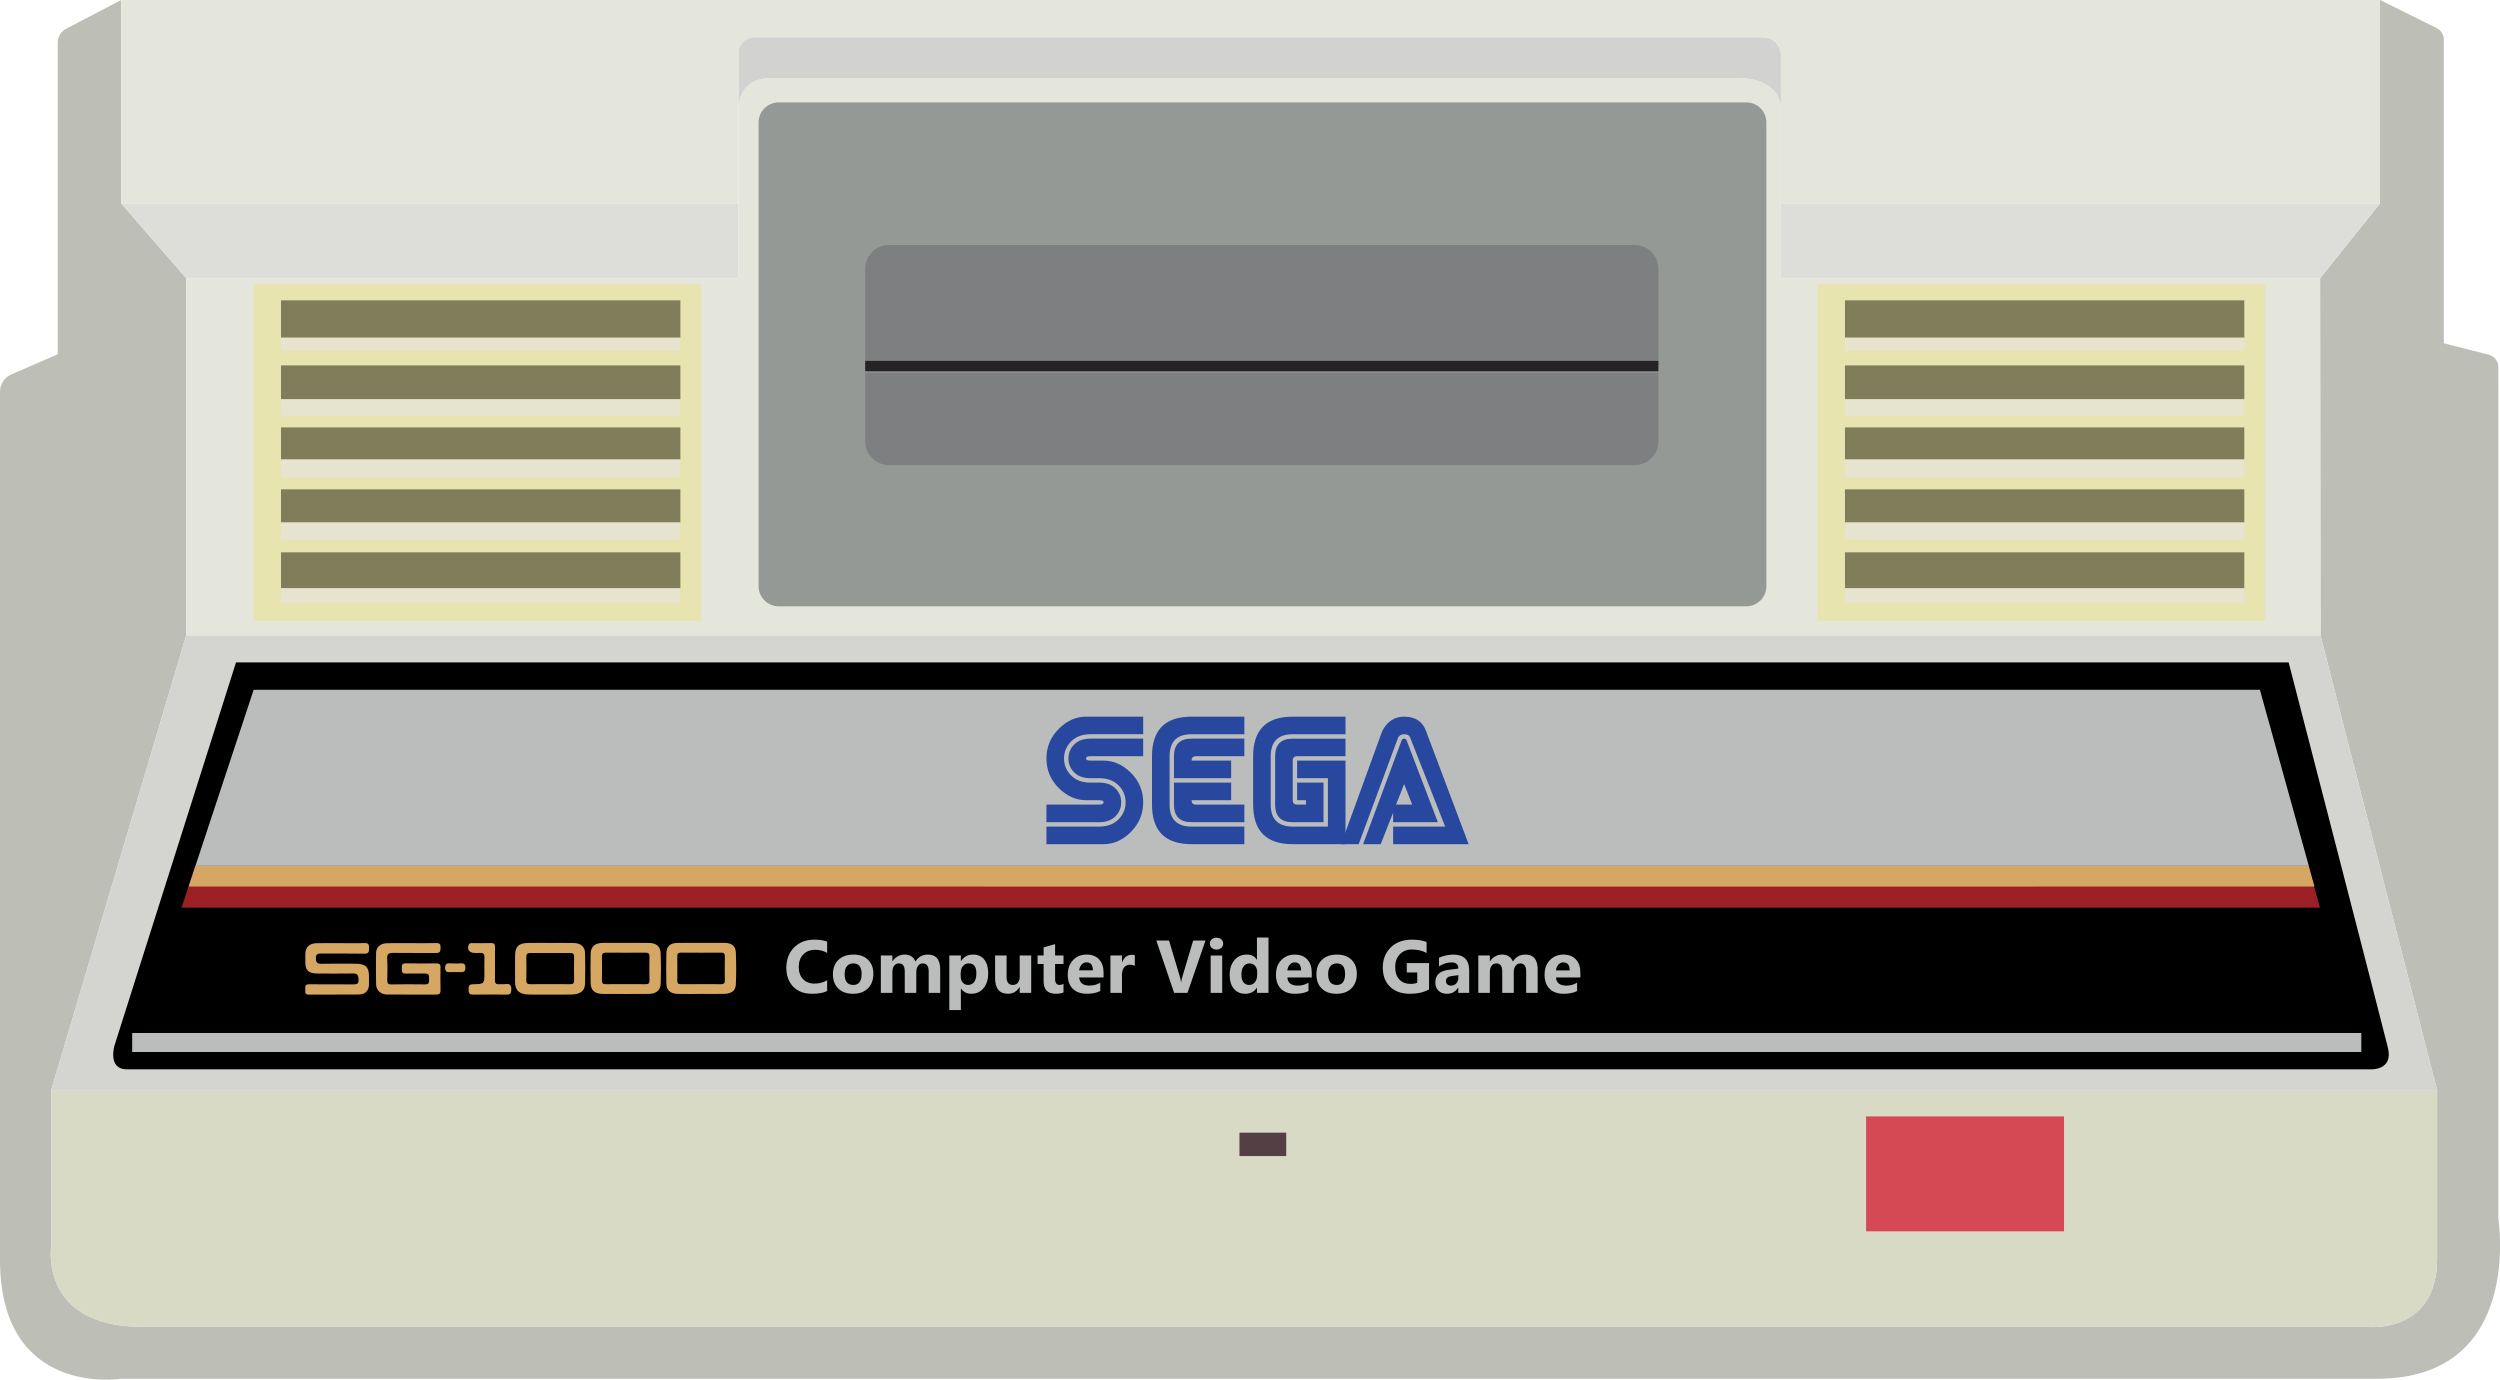 <?xml version="1.0" encoding="UTF-8" standalone="no"?>
<svg
   xmlns:dc="http://purl.org/dc/elements/1.1/"
   xmlns:cc="http://creativecommons.org/ns#"
   xmlns:rdf="http://www.w3.org/1999/02/22-rdf-syntax-ns#"
   xmlns:svg="http://www.w3.org/2000/svg"
   xmlns="http://www.w3.org/2000/svg"
   xmlns:sodipodi="http://sodipodi.sourceforge.net/DTD/sodipodi-0.dtd"
   xmlns:inkscape="http://www.inkscape.org/namespaces/inkscape"
   width="400"
   height="220.748"
   version="1.1"
   id="svg61"
   sodipodi:docname="console.svg"
   inkscape:version="0.92.3 (2405546, 2018-03-11)">
  <sodipodi:namedview
     pagecolor="#ffffff"
     bordercolor="#666666"
     borderopacity="1"
     objecttolerance="10"
     gridtolerance="10"
     guidetolerance="10"
     inkscape:pageopacity="0"
     inkscape:pageshadow="2"
     inkscape:window-width="1920"
     inkscape:window-height="1027"
     id="namedview63"
     showgrid="false"
     inkscape:zoom="2.5173001"
     inkscape:cx="195.17681"
     inkscape:cy="87.902212"
     inkscape:window-x="-8"
     inkscape:window-y="-8"
     inkscape:window-maximized="1"
     inkscape:current-layer="svg61" />
  <defs
     id="defs5">
    <clipPath
       id="a">
      <path
         d="M0 279.084h505.706V0H0v279.084z"
         id="path2" />
    </clipPath>
  </defs>
  <g
     clip-path="url(#a)"
     transform="matrix(0.791,0,0,-0.791,-2.3729237e-4,220.748)"
     id="g59">
    <path
       fill="#bdbeb6"
       d="M480.826.188H24.521S0-3.735 0 24.272v175.553c0 1.54.915 2.932 2.329 3.543l9.347 4.035v63.072c0 1.161.645 2.226 1.674 2.764l11.171 5.845v-41.163l13.138-15.12v-72.245l-27.302-91.985v-31.501s-2.52-16.381 18.481-16.381h449.846s14.281-1.68 14.281 13.86v34.022l-23.589 91.985-.075 72.245 12.113 15.12-.008 41.163 11.474-5.685c.885-.439 1.446-1.342 1.446-2.33v-61.432l9.074-2.303c1.145-.291 1.947-1.322 1.947-2.503V32.673s5.259-32.485-24.521-32.485"
       id="path7" />
    <path
       fill="#e4e6dc"
       d="M360.238 267.886c0 2.008-1.63 3.637-3.637 3.637h-204.065c-1.739 0-3.15-1.411-3.15-3.15v-11.206c-.008-.302 0-.487 0-.487v-18.759H24.52v41.163h456.885l.009-41.163h-121.177v29.965z"
       id="path9" />
    <path
       fill="#d8dac5"
       d="M492.964 58.574v-34.02c0-15.55-14.28-13.87-14.28-13.87h-449.84c-21.01 0-18.49 16.39-18.49 16.39v31.5h482.61z"
       id="path11" />
    <path
       fill="#d4d4d0"
       d="M492.964 58.574h-482.61l27.31 91.98h431.71l23.59-91.98z"
       id="path13" />
    <path
       fill="#ddddd9"
       d="M149.386 237.921v-15.121H37.66l-13.139 15.121h124.865zm332.029 0l-12.113-15.121h-109.064v15.121h121.177z"
       id="path15" />
    <path
       fill="#e4e6dc"
       d="M469.374 150.554h-431.71v72.25h111.72v33.88s-.01.18 0 .48c.06 1.53.7 6.1 6.3 6.1h196.57s7.98.08 7.98-6.5v-33.96h109.07l.07-72.25z"
       id="path17" />
    <path
       fill="#d2d2d0"
       d="M360.238 267.886v-11.122c0 6.577-7.98 6.502-7.98 6.502h-196.572c-5.603 0-6.241-4.57-6.3-6.099v11.206c0 1.739 1.411 3.15 3.15 3.15h204.065c2.007 0 3.637-1.629 3.637-3.637"
       id="path19" />
    <path
       fill="#959995"
       d="M357.294 254.304v-93.81c0-2.24-1.81-4.06-4.05-4.06h-195.73c-2.25 0-4.07 1.82-4.07 4.06v93.81c0 2.24 1.82 4.06 4.07 4.06h195.73c2.24 0 4.05-1.82 4.05-4.06"
       id="path21" />
    <path
       fill="#7e7f80"
       d="M335.456 224.691v-19.531h-160.449v19.531c0 2.671 2.159 4.83 4.83 4.83h150.789c2.671 0 4.83-2.159 4.83-4.83m0-21.001v-13.861c0-2.671-2.159-4.83-4.83-4.83h-150.789c-2.671 0-4.83 2.159-4.83 4.83v13.861h160.449z"
       id="path23" />
    <path
       fill="#252323"
       d="M335.456 203.957H175.007v2.127h160.449v-2.127z"
       id="path25" />
    <path
       fill="#e7e4b0"
       d="M141.824 153.494h-90.51v68.05h90.51v-68.05z"
       id="path27" />
    <path
       fill="#807e5a"
       d="M56.838 160.074h80.787v7.283H56.838v-7.283zm0 13.306h80.787v6.72H56.838v-6.72zm0 12.736h80.787v6.51H56.838v-6.51zm0 12.18h80.787v6.863H56.838v-6.863zm80.787 12.467H56.838v7.56h80.787v-7.56z"
       id="path29" />
    <path
       fill="#e6e3cf"
       d="M56.838 157.134h80.787v2.94H56.838v-2.94zm0 12.743h80.787v3.503H56.838v-3.503zm0 12.534h80.787v3.705H56.838v-3.705zm0 12.525h80.787v3.36H56.838v-3.36zm80.787 13.164H56.838v2.663h80.787V208.1z"
       id="path31" />
    <path
       fill="#e7e4b0"
       d="M458.174 153.494h-90.52v68.05h90.52v-68.05z"
       id="path33" />
    <path
       fill="#807e5a"
       d="M373.191 160.074h80.779v7.283h-80.779v-7.283zm0 13.306h80.779v6.72h-80.779v-6.72zm0 12.736h80.779v6.51h-80.779v-6.51zm0 12.18h80.779v6.863h-80.779v-6.863zm80.779 12.467h-80.779v7.56h80.779v-7.56z"
       id="path35" />
    <path
       fill="#e6e3cf"
       d="M373.191 157.134h80.779v2.94h-80.779v-2.94zm0 12.743h80.779v3.503h-80.779v-3.503zm0 12.534h80.779v3.705h-80.779v-3.705zm0 12.525h80.779v3.36h-80.779v-3.36zM453.97 208.1h-80.779v2.663h80.779V208.1z"
       id="path37" />
    <path
       fill="#26479e"
       d="M479.524 62.774h-453.84c-3.99 0-2.52 4.83-2.52 4.83l24.58 77.49h415.19s18.97-73.36 20.09-77.98c1.12-4.62-3.5-4.34-3.5-4.34"
       id="path39"
       style="fill:#000000" />
    <path
       fill="#d54955"
       d="M417.504 30.01h-40.045v23.244h40.045V30.01z"
       id="path41" />
    <path
       fill="#544044"
       d="M260.171 45.231h-9.459v4.729h9.459v-4.729z"
       id="path43" />
    <path
       fill="#ebebf2"
       d="M477.634 66.274H26.739v3.847h450.895v-3.847z"
       id="path45"
       style="fill:#bbbdbd;fill-opacity:1" />
    <path
       style="fill:#9a2025;stroke-width:0.791"
       d="M 31.27 138.539 L 29.043 145.264 L 371.264 145.264 L 369.396 138.539 L 31.27 138.539 z "
       transform="matrix(1.264,0,0,-1.264,3e-4,279.084)"
       id="path47" />
    <path
       fill="#ebebf2"
       d="M467.016 103.934H39.533l11.777 35.61h405.81l9.896-35.61z"
       id="path49"
       style="fill:#bbbdbd;fill-opacity:1" />
    <path
       fill="#9a2025"
       d="M83.31 88.298c1.627.001 3.255-.032 4.88.015.757.022.954-.235.921-.883-.03-.613.052-1.14-.936-1.127-2.857.037-5.715-.024-8.571.026-.967.016-1.338-.209-1.282-1.15.086-1.451.038-2.909.013-4.364-.01-.558.095-.876.833-.864 2.261.037 4.524.045 6.785.004.854-.015.869.416.828.967-.041.538.243 1.24-.815 1.227-1.269-.016-2.541.041-3.808-.015-.929-.04-.888.457-.882 1.039.005.565-.087 1.07.863 1.045 2.023-.053 4.048-.032 6.071-.008.662.007.911-.197.896-.823-.037-1.527-.034-3.055.006-4.582.018-.646-.203-.919-.937-.915-3.293.019-6.587-.013-9.88.014-1.251.01-2.193.851-2.218 2-.048 2.145-.044 4.292-.007 6.438.02 1.163.902 1.919 2.24 1.947 1.666.035 3.333.008 5 .009m-14.412.001c1.588 0 3.18-.055 4.764.02.966.046.998-.4.981-1.055-.015-.614.059-1.115-.949-1.094-2.857.058-5.717.004-8.576.03-.775.007-1.246-.037-1.229-.968.016-.865.268-1.133 1.217-1.108 2.222.058 4.446.019 6.67.015 2.187-.004 2.858-.611 2.858-2.568-.001-.546.015-1.092.002-1.638-.031-1.269-.738-2.008-2.094-2.023-3.335-.036-6.671.007-10.006-.026-1.025-.011-.746.615-.775 1.112-.031.521-.094.997.796.985 2.938-.039 5.877-.001 8.816-.023.726-.006 1.192.041 1.148.911-.039.775-.048 1.321-1.167 1.296-2.38-.053-4.764-.013-7.146-.009-1.769.003-2.436.613-2.448 2.238-.004.582-.006 1.164.001 1.747.015 1.311.827 2.116 2.253 2.146 1.627.035 3.256.008 4.884.008v.004zm42.288-8.296c1.347 0 2.694.023 4.04-.01.643-.016.925.144.908.786-.042 1.597-.042 3.195-.007 4.792.014.605-.277.736-.852.734-2.654-.011-5.308-.007-7.962.006-.58.003-.859-.16-.847-.751.031-1.597.031-3.195-.007-4.792-.016-.649.293-.793.925-.777 1.266.032 2.534.009 3.802.012m.131 8.328c1.588 0 3.176.027 4.763-.008 1.402-.031 2.231-.751 2.262-2.033.05-2.074.052-4.15-.005-6.223-.038-1.405-.945-2.113-2.703-2.16-1.706-.046-3.414-.011-5.122-.011-1.231 0-2.463-.039-3.692.012-1.847.076-2.63.861-2.634 2.555-.005 1.82-.018 3.64.006 5.46.022 1.699.752 2.379 2.598 2.414 1.508.029 3.018.006 4.527.006v-.012m15.183-8.329c1.351 0 2.702.023 4.052-.01.623-.016.832.18.82.75-.032 1.601-.039 3.204 0 4.806.014.602-.16.838-.857.831-2.621-.029-5.244-.021-7.865 0-.656.005-.912-.196-.898-.821.038-1.601.033-3.204.004-4.806-.01-.557.177-.778.812-.761 1.309.035 2.621.01 3.932.011m.18 8.347c1.507 0 3.015.012 4.522-.003 1.538-.017 2.383-.682 2.437-2.103.077-2.034.076-4.073.008-6.107-.046-1.386-.93-2.097-2.461-2.106-3.094-.018-6.188-.02-9.282.001-1.621.011-2.411.729-2.434 2.212-.03 1.963-.034 3.927 0 5.89.024 1.455.859 2.195 2.45 2.216 1.587.021 3.173.005 4.76.005v-.005zm15.133-8.348c1.307 0 2.615.026 3.921-.011.666-.019.902.182.887.804-.038 1.596-.029 3.194-.002 4.792.009.532-.129.795-.781.79-2.694-.021-5.387-.017-8.08.003-.563.004-.766-.179-.759-.693.023-1.67.025-3.341.002-5.01-.007-.527.224-.692.772-.682 1.346.022 2.693.007 4.04.007m-.029-1.978c-1.548 0-3.097-.025-4.645.008-1.564.033-2.333.729-2.357 2.168-.034 2.001-.035 4.004.006 6.004.031 1.484.767 2.134 2.354 2.142 3.136.015 6.273.013 9.409.006 1.39-.004 2.229-.595 2.287-1.866.098-2.179.103-4.367.006-6.546-.055-1.251-.879-1.858-2.296-1.897-1.586-.044-3.175-.01-4.764-.01v-.009zm-41.662 6.12c.001-1.091.036-2.184-.012-3.274-.029-.657.199-.95.939-.877.353.035.723-.042 1.069.016 1.224.203 1.354-.402 1.294-1.303-.041-.612-.269-.825-.929-.818-2.262.024-4.525.04-6.786-.004-.918-.017-.902.467-.907 1.05-.006.589-.009 1.03.902 1.05 2.288.049 2.287.092 2.287 2.226 0 1.091-.03 2.184.009 3.274.023.616-.227.873-.892.833-.355-.022-.714-.004-1.071-.001-1.125.009-1.63.752-1.191 1.7.153.329.424.278.685.279 1.27.008 2.541-.022 3.81.016.66.019.808-.257.799-.784-.022-1.127-.007-2.255-.006-3.383m-8.072-1.707c-.315 0-.632.022-.944-.005-.709-.06-1.074.109-1.067.872.006.722.271.969 1.031.905.547-.047 1.102.002 1.652-.017.645-.022 1.42.283 1.424-.852.004-1.092-.711-.886-1.388-.896-.236-.004-.472-.001-.708-.001v-.006z"
       id="path51"
       style="fill:#d6a763;fill-opacity:1" />
    <path
       fill="#fff"
       d="M167.312 78.617c-.773-.374-1.782-.561-3.027-.561-1.624 0-2.902.477-3.832 1.432-.93.955-1.395 2.227-1.395 3.817 0 1.694.523 3.067 1.569 4.12 1.046 1.054 2.403 1.58 4.071 1.58 1.034 0 1.905-.13 2.614-.391v-2.296c-.709.423-1.516.635-2.422.635-.994 0-1.796-.313-2.407-.938-.61-.625-.915-1.472-.915-2.54 0-1.024.288-1.839.864-2.447.576-.608 1.351-.912 2.325-.912.931 0 1.782.226 2.555.679v-2.178zm5.279 5.582c-.551 0-.98-.189-1.285-.569-.305-.379-.457-.915-.457-1.609 0-1.452.585-2.178 1.757-2.178 1.117 0 1.676.746 1.676 2.237 0 1.413-.564 2.119-1.691 2.119m-.059-6.143c-1.26 0-2.25.353-2.971 1.06-.721.706-1.082 1.665-1.082 2.875 0 1.251.374 2.229 1.122 2.935.748.707 1.759 1.06 3.034 1.06 1.255 0 2.24-.353 2.954-1.06.713-.706 1.07-1.64 1.07-2.802 0-1.255-.367-2.247-1.103-2.975-.736-.729-1.744-1.093-3.024-1.093m17.646.185h-2.326v4.312c0 1.097-.403 1.646-1.211 1.646-.383 0-.696-.165-.937-.494-.241-.33-.362-.741-.362-1.233v-4.231h-2.333v4.356c0 1.068-.396 1.602-1.189 1.602-.399 0-.717-.157-.956-.472-.238-.315-.358-.744-.358-1.285v-4.201h-2.333v7.56h2.333v-1.181h.03c.241.404.579.732 1.015.986.436.253.912.38 1.428.38 1.068 0 1.799-.47 2.193-1.41.576.94 1.423 1.41 2.54 1.41 1.644 0 2.466-1.014 2.466-3.042v-4.703zm4.142 3.98v-.605c0-.522.138-.948.413-1.278.276-.33.638-.494 1.086-.494.531 0 .944.205 1.237.616.293.411.439.993.439 1.746 0 1.329-.517 1.994-1.551 1.994-.477 0-.867-.181-1.17-.543-.302-.362-.454-.84-.454-1.436m.066-3.101h-.029v-4.356h-2.333v11.038h2.333v-1.137h.029c.576.881 1.386 1.321 2.43 1.321.979 0 1.736-.335 2.27-1.007.534-.672.801-1.587.801-2.743 0-1.26-.311-2.272-.934-3.035-.622-.763-1.451-1.144-2.484-1.144-.911 0-1.605.354-2.083 1.063m14.198-.879h-2.326v1.152h-.037c-.576-.891-1.346-1.337-2.311-1.337-1.752 0-2.628 1.061-2.628 3.183v4.562h2.326v-4.356c0-1.068.423-1.602 1.27-1.602.418 0 .753.147 1.004.439.251.293.376.691.376 1.193v4.326h2.326v-7.56zm6.534.089c-.345-.182-.864-.273-1.558-.273-1.644 0-2.466.854-2.466 2.562v3.463h-1.225v1.72h1.225v1.632l2.326.664v-2.296h1.698v-1.72h-1.698v-3.057c0-.788.312-1.181.938-1.181.246 0 .499.071.76.214v-1.728zm5.944 4.46c0 1.083-.438 1.624-1.314 1.624-.374 0-.698-.155-.971-.465-.273-.31-.439-.696-.498-1.159h2.783zm2.163-1.432h-4.932c.079-1.098.771-1.647 2.075-1.647.832 0 1.563.197 2.193.591v-1.684c-.699-.374-1.607-.561-2.725-.561-1.22 0-2.168.339-2.842 1.016-.674.676-1.012 1.62-1.012 2.831 0 1.255.365 2.249 1.093 2.983.729.733 1.624 1.1 2.688 1.1 1.102 0 1.955-.327 2.558-.982.603-.655.904-1.543.904-2.665v-.982zm6.32 2.34c-.281.153-.608.229-.982.229-.507 0-.903-.186-1.189-.558-.285-.371-.428-.877-.428-1.517v-3.61h-2.333v7.56h2.333v-1.403h.03c.369 1.024 1.033 1.536 1.993 1.536.246 0 .438-.029.576-.088v-2.149zm14.301 5.131l-3.647-10.588h-2.703l-3.603 10.588h2.57l2.207-7.368c.118-.399.19-.751.214-1.056h.045c.034.33.111.691.229 1.085l2.192 7.339h2.496zM247.221 78.24h-2.333v7.56h2.333v-7.56zm-1.152 8.757c-.394 0-.716.117-.967.35-.251.234-.377.521-.377.861 0 .349.126.635.377.856.251.222.573.332.967.332.399 0 .723-.11.971-.332.249-.221.373-.507.373-.856 0-.355-.124-.645-.373-.872-.248-.226-.572-.339-.971-.339m8.225-5.08v.569c0 .492-.143.9-.428 1.225-.286.325-.657.487-1.115.487-.517 0-.921-.203-1.211-.609-.29-.406-.436-.963-.436-1.672 0-.664.141-1.176.421-1.536.281-.359.67-.539 1.167-.539.472 0 .858.19 1.156.569.298.379.446.881.446 1.506m2.289-3.677h-2.333v1.041h-.03c-.531-.817-1.312-1.225-2.34-1.225-.945 0-1.706.333-2.282 1-.576.667-.864 1.598-.864 2.795 0 1.25.318 2.251.953 3.005.635.753 1.467 1.129 2.495 1.129.975 0 1.654-.349 2.038-1.048h.03v4.496h2.333v-11.193zm6.593 4.548c0 1.083-.438 1.624-1.314 1.624-.374 0-.698-.155-.971-.465-.273-.31-.439-.696-.498-1.159h2.783zm2.163-1.432h-4.932c.079-1.098.771-1.647 2.075-1.647.832 0 1.563.197 2.193.591v-1.684c-.699-.374-1.607-.561-2.725-.561-1.22 0-2.168.339-2.842 1.016-.674.676-1.012 1.62-1.012 2.831 0 1.255.365 2.249 1.093 2.983.729.733 1.624 1.1 2.688 1.1 1.102 0 1.955-.327 2.558-.982.603-.655.904-1.543.904-2.665v-.982zm5.05 2.842c-.551 0-.98-.189-1.285-.569-.305-.379-.457-.915-.457-1.609 0-1.452.585-2.178 1.757-2.178 1.117 0 1.676.746 1.676 2.237 0 1.413-.564 2.119-1.691 2.119m-.059-6.143c-1.26 0-2.25.353-2.971 1.06-.722.706-1.082 1.665-1.082 2.875 0 1.251.374 2.229 1.122 2.935.748.707 1.759 1.06 3.034 1.06 1.255 0 2.24-.353 2.954-1.06.713-.706 1.07-1.64 1.07-2.802 0-1.255-.367-2.247-1.103-2.975-.736-.729-1.744-1.093-3.024-1.093m18.731.893c-1.034-.596-2.318-.893-3.854-.893-1.703 0-3.045.471-4.027 1.414-.982.942-1.474 2.24-1.474 3.894 0 1.664.537 3.02 1.61 4.068 1.073 1.049 2.5 1.573 4.282 1.573 1.123 0 2.112-.155 2.968-.465v-2.237c-.817.472-1.816.708-2.997.708-.99 0-1.795-.321-2.418-.963-.623-.642-.934-1.5-.934-2.573 0-1.088.279-1.93.838-2.525.559-.596 1.313-.894 2.263-.894.571 0 1.024.082 1.358.244v2.067h-2.119v1.905h4.504v-5.323zm5.929 2.363v.509l-1.373-.177c-.758-.098-1.137-.44-1.137-1.026 0-.266.092-.484.277-.653.185-.17.434-.255.749-.255.438 0 .795.151 1.071.454.275.303.413.685.413 1.148m2.193-3.071h-2.208v1.085h-.029c-.507-.847-1.258-1.27-2.252-1.27-.734 0-1.31.208-1.731.624-.421.416-.632.971-.632 1.665 0 1.467.869 2.313 2.606 2.54l2.053.273c0 .827-.448 1.24-1.344 1.24-.901 0-1.757-.268-2.569-.805v1.758c.325.167.769.315 1.333.443s1.076.192 1.539.192c2.156 0 3.234-1.076 3.234-3.227v-4.518zm13.851-.001h-2.326v4.312c0 1.097-.403 1.646-1.211 1.646-.383 0-.696-.165-.937-.494-.241-.33-.362-.741-.362-1.233v-4.231h-2.333v4.356c0 1.068-.396 1.602-1.189 1.602-.399 0-.717-.157-.956-.472-.238-.315-.358-.744-.358-1.285v-4.201h-2.333v7.56h2.333v-1.181h.03c.241.404.579.732 1.015.986.436.253.912.38 1.428.38 1.068 0 1.799-.47 2.193-1.41.576.94 1.423 1.41 2.54 1.41 1.644 0 2.466-1.014 2.466-3.042v-4.703zm6.475 4.548c0 1.083-.438 1.624-1.314 1.624-.374 0-.698-.155-.971-.465-.273-.31-.439-.696-.498-1.159h2.783zm2.163-1.432h-4.932c.079-1.098.771-1.647 2.075-1.647.832 0 1.563.197 2.193.591v-1.684c-.699-.374-1.607-.561-2.725-.561-1.22 0-2.168.339-2.842 1.016-.674.676-1.012 1.62-1.012 2.831 0 1.255.365 2.249 1.093 2.983.729.733 1.624 1.1 2.688 1.1 1.102 0 1.955-.327 2.558-.982.603-.655.904-1.543.904-2.665v-.982z"
       id="path53"
       style="fill:#bbbdbd;fill-opacity:1" />
    <path
       fill="#28479f"
       d="M216.118 125.664c0 1.087.39 2.026 1.171 2.817.781.791 1.873 1.186 3.277 1.186h10.674v-3.558h-10.674c-.593 0-.89-.148-.89-.445 0-.297.297-.445.89-.445h2.668c2.037 0 3.88-.825 5.531-2.476 1.65-1.65 2.475-3.642 2.475-5.975 0-2.312-.825-4.299-2.475-5.96-1.651-1.66-3.494-2.49-5.531-2.49h-11.564v3.558h10.675c1.641 0 2.94.484 3.899 1.453.959.968 1.438 2.115 1.438 3.439 0 1.345-.479 2.496-1.438 3.455-.959.959-2.258 1.438-3.899 1.438h-1.779c-1.404 0-2.496.39-3.277 1.171-.781.781-1.171 1.725-1.171 2.832m-4.448 0c0 2.313.826 4.3 2.476 5.96 1.651 1.661 3.494 2.491 5.53 2.491h11.564v-3.558h-10.674c-1.641 0-2.941-.485-3.899-1.453-.959-.969-1.439-2.116-1.439-3.44 0-1.344.48-2.496 1.439-3.454.958-.959 2.258-1.439 3.899-1.439h1.779c1.403 0 2.496-.39 3.276-1.171.781-.781 1.172-1.725 1.172-2.832 0-1.087-.391-2.026-1.172-2.817-.78-.79-1.873-1.186-3.276-1.186h-10.675v3.559h10.675c.593 0 .889.148.889.444 0 .297-.296.445-.889.445h-2.669c-2.036 0-3.879.826-5.53 2.476-1.65 1.651-2.476 3.642-2.476 5.975m25.797-4.893h11.564v-3.558h-8.006c0-.593.297-.89.89-.89h9.785v-3.558h-10.675c-2.372 0-3.558 1.186-3.558 3.558v4.448zm0 .89v4.447c0 2.372 1.186 3.559 3.558 3.559h10.675v-3.559h-9.785c-.593 0-.89-.296-.89-.889h8.006v-3.558h-11.564zm-4.448 4.447c0 5.338 2.669 8.006 8.006 8.006h10.675v-3.558h-10.675c-2.965 0-4.448-1.482-4.448-4.448v-9.785c0-2.965 1.483-4.448 4.448-4.448h10.675v-3.558h-10.675c-5.337 0-8.006 2.669-8.006 8.006v9.785zm24.908 0c0 2.372 1.186 3.558 3.558 3.558h10.675v-3.558h-9.785c-.593 0-.89-.297-.89-.89v-8.006c0-.593.297-.889.89-.889h1.779v.889h-1.779v3.559h5.337v-8.006h-6.227c-2.372 0-3.558 1.186-3.558 3.558v9.785zm-4.448 0c0 5.337 2.669 8.006 8.006 8.006h10.675v-3.558h-10.675c-2.965 0-4.448-1.483-4.448-4.448v-9.785c0-2.965 1.483-4.448 4.448-4.448h7.117v9.785h-6.227v3.558h9.785v-16.901h-10.675c-5.337 0-8.006 2.669-8.006 8.006v9.785z"
       id="path55" />
    <path
       fill="#28479f"
       d="M284.021 120.475l-1.631-4.151h3.262l-1.631 4.151zm-2.224-7.709v1.927l-2.52-6.375h-3.559l7.71 20.756c.099.395.296.593.593.593s.494-.198.593-.593l6.227-16.308h-9.044zm0-.89h10.527l-7.117 18.088c-.198.395-.593.593-1.186.593-.494 0-.89-.198-1.186-.593l-8.006-21.646h-3.558l8.302 22.832c.989 1.976 2.471 2.965 4.448 2.965 2.273 0 3.756-.989 4.448-2.965l8.599-22.832h-15.271v3.558z"
       id="path57" />
  </g>
  <path
     style="fill:#d6a763;fill-opacity:1;stroke-width:0.389"
     d="M 31.27 138.539 L 30.176 141.844 L 157.291 141.844 L 157.287 141.854 L 325.438 141.854 L 325.436 141.844 L 370.314 141.844 L 369.396 138.539 L 203.258 138.539 L 203.254 138.549 L 197.41 138.549 L 197.408 138.539 L 31.27 138.539 z "
     id="path47-6" />
</svg>
